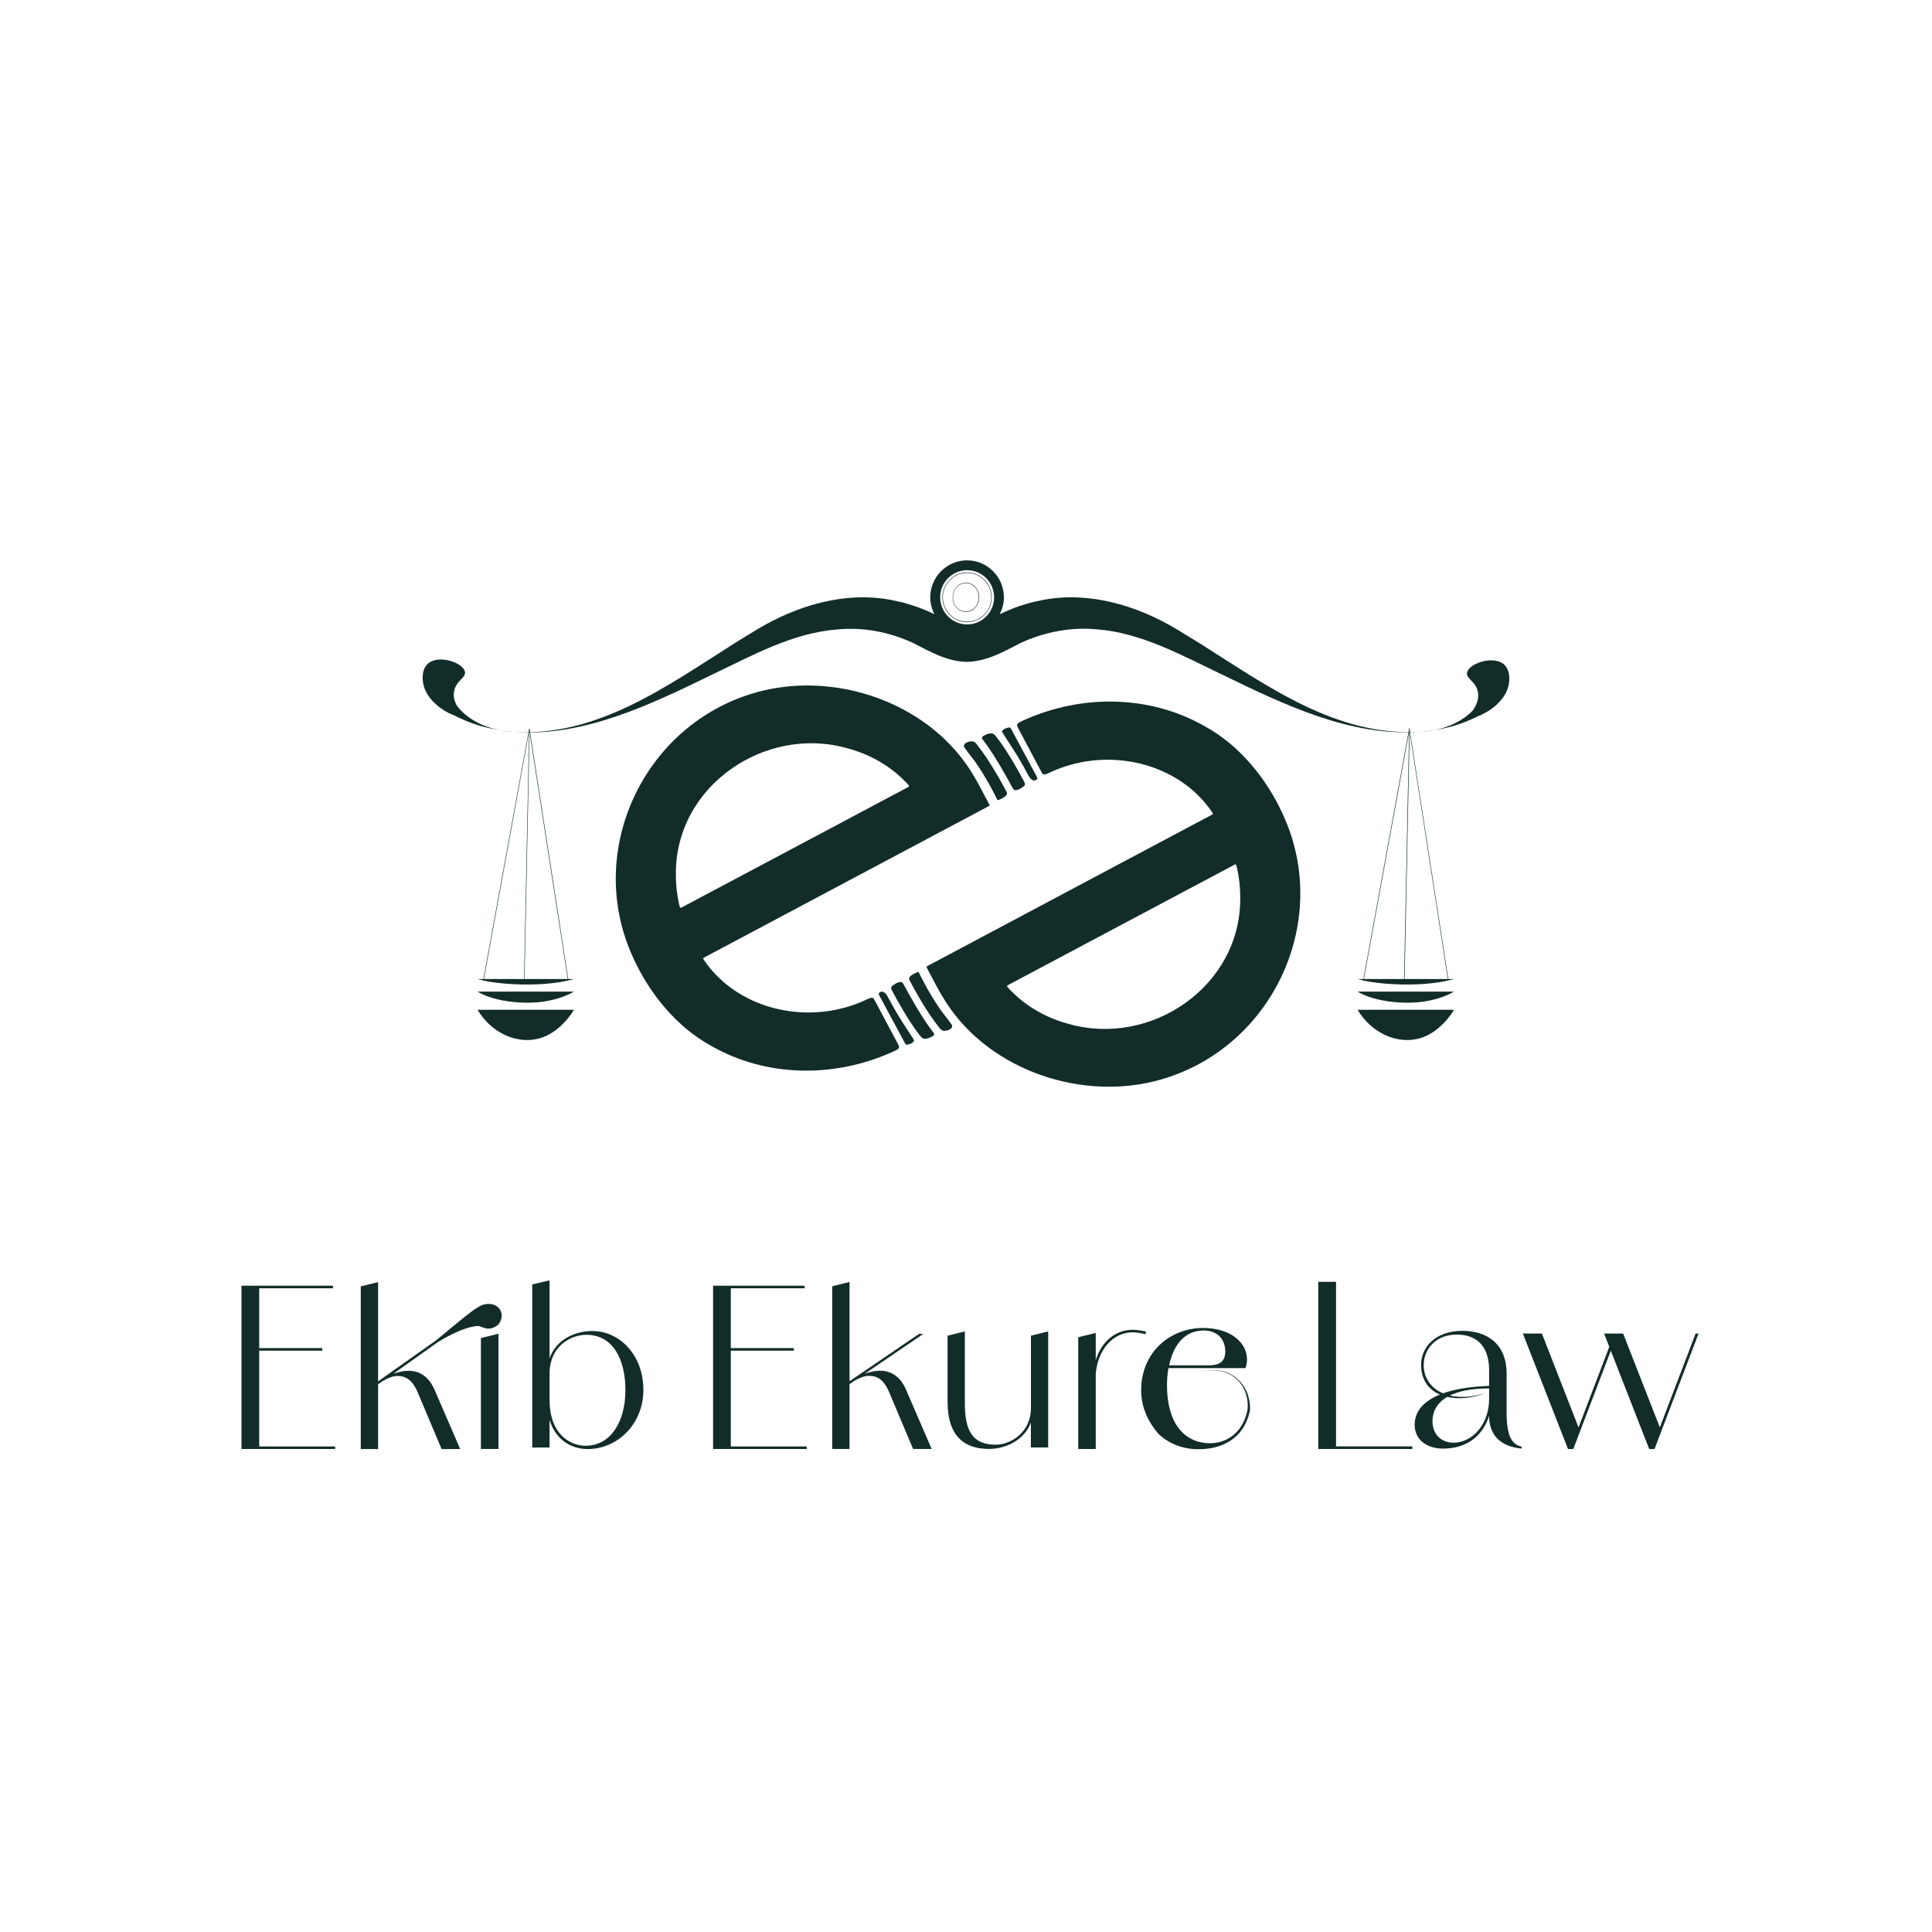 <?xml version="1.0" encoding="UTF-8"?>
<svg id="Layer_1" xmlns="http://www.w3.org/2000/svg" version="1.1" viewBox="0 0 288 288">
  <!-- Generator: Adobe Illustrator 29.0.1, SVG Export Plug-In . SVG Version: 2.1.0 Build 192)  -->
  <defs>
    <style>
      .st0 {
        fill: #122c29;
      }
    </style>
  </defs>
  <g>
    <polygon class="st0" points="38.64 215.62 38.64 201.34 48.04 201.34 48.04 200.96 38.64 200.96 38.64 192.04 49.64 192.04 49.64 191.66 38.64 191.66 36.99 191.66 36 191.66 36 216 36.99 216 38.64 216 49.96 216 49.96 215.62 38.64 215.62"/>
    <path class="st0" d="M71.69,199.46l2.61-.64v17.17h-2.61v-16.54Z"/>
    <path class="st0" d="M88.32,198.41c-2.61,0-5.41,1.26-6.4,4.07v-11.62l-2.58.61v24.31h2.58v-4.12c.98,3.22,3.53,4.35,5.67,4.35,4.46,0,8.32-3.73,8.32-8.83s-3.47-8.76-7.58-8.76ZM87.34,215.52c-2.39,0-5.42-1.75-5.42-6.88v-3.86c0-4.08,3.12-5.8,5.48-5.8,4.08,0,5.83,3.82,5.83,8.25,0,4.65-2.17,8.28-5.89,8.28Z"/>
    <polygon class="st0" points="108.94 215.62 108.94 201.34 118.34 201.34 118.34 200.96 108.94 200.96 108.94 192.04 119.94 192.04 119.94 191.66 108.94 191.66 107.29 191.66 106.3 191.66 106.3 216 107.29 216 108.94 216 120.25 216 120.25 215.62 108.94 215.62"/>
    <path class="st0" d="M135.07,207.17c-.96-2.23-2.52-2.84-3.86-2.84-.77,0-1.54.18-2.3.45l8.73-5.94h-.64l-10.36,7.06v-14.8l-2.58.64v24.25h2.58v-9.67l.72-.49c.72-.41,1.47-.74,2.15-.74,1.12,0,2.17.45,3,2.36l3.6,8.54h2.77l-3.82-8.83Z"/>
    <path class="st0" d="M153.68,199.11v10.77c0,3.76-3.15,5.48-5.23,5.48-3.44,0-4.62-2.01-4.62-6.15v-10.74l-2.58.64v9.81c0,5.13,2.45,7.07,6.18,7.07,2.32,0,5.22-1.19,6.24-3.93v3.71h2.58v-17.3l-2.58.64Z"/>
    <path class="st0" d="M168.85,198.23c-2.47,0-4.6,1.62-5.51,4.53v-4.06l-2.61.64v16.66h2.61v-11.18c.29-3.7,2.65-6.21,5.45-6.21.64,0,1.43.13,1.94.29l.13-.38c-.54-.16-1.37-.29-2.01-.29Z"/>
    <polygon class="st0" points="199.16 215.61 199.16 191.08 196.51 191.08 196.51 216 196.71 216 199.16 216 210.53 216 210.53 215.61 199.16 215.61"/>
    <polygon class="st0" points="247.65 213.34 253.2 198.79 252.76 198.79 247.43 212.78 241.96 198.79 241.1 198.79 240.65 198.79 239.12 198.79 239.89 200.77 235.31 212.79 229.85 198.79 227.01 198.79 233.74 216 234.53 216 240.12 201.35 245.84 216 246.64 216 247.65 213.35 247.66 213.35 247.65 213.34"/>
    <path class="st0" d="M186.33,210.28c.01-.11.01-.21.01-.32,0-.18,0-.37-.02-.55-.01-.18-.04-.36-.07-.54-.03-.18-.07-.35-.11-.52-.04-.17-.1-.34-.15-.51-.06-.16-.12-.33-.2-.48-.07-.16-.15-.31-.24-.46-.08-.15-.18-.29-.28-.43-.1-.14-.2-.27-.31-.4-.11-.13-.23-.25-.35-.37-.12-.12-.25-.23-.38-.34-.13-.11-.27-.21-.42-.3-.14-.09-.29-.18-.45-.26-.15-.08-.31-.15-.48-.21-.17-.06-.33-.12-.5-.16-.17-.05-.35-.09-.53-.11-.18-.03-.37-.05-.56-.06-.07,0-.13,0-.2,0-.99-.05-1.97.16-2.87.55.9-.39,1.89-.58,2.87-.52,3.2.1,5.26,2.88,4.86,5.97-.73,3.38-3.14,4.88-5.55,4.88-3.92,0-6.44-3.07-6.44-8.59,0-.93.07-1.8.22-2.61h11.48c.98-2.74-1.24-5.95-6.3-5.98-5,0-9.25,3.66-9.25,9.28,0,2.79,1.24,4.94,2.56,6.49,1.56,1.5,3.68,2.3,5.9,2.3.2,0,.4,0,.6-.01.19,0,.39-.02.58-.04.19-.02.37-.04.56-.07.18-.03.36-.06.54-.1.17-.04.35-.08.52-.13.17-.05.33-.1.49-.16.16-.06.32-.12.47-.18.15-.07.3-.14.45-.21.14-.07.29-.15.43-.24.14-.08.27-.17.4-.26.13-.09.26-.19.38-.29.12-.1.24-.21.35-.31.11-.11.22-.22.33-.34.11-.12.21-.24.3-.36.1-.13.19-.26.28-.39.09-.13.17-.27.25-.41.08-.14.15-.29.22-.44.07-.15.14-.3.2-.46.06-.16.12-.32.17-.48.05-.17.1-.33.14-.5.03-.1.06-.21.07-.32ZM179.38,198.33c2.22,0,3.27,1.44,3.27,3.14,0,1.6-.98,2.06-2.52,2.06h-5.85c.66-3.15,2.41-5.19,5.1-5.19Z"/>
    <path class="st0" d="M74.54,195.24c-.53-.91-1.86-1.09-2.85-.61-.77.37-1.44.8-6.61,5.12l-8.72,6.17v-14.8l-2.58.64v24.25h2.58v-9.67l.72-.49c.72-.41,1.47-.74,2.15-.74,1.12,0,2.17.45,3,2.36l3.6,8.54h2.77l-3.82-8.83c-.96-2.23-2.52-2.84-3.86-2.84-.77,0-1.54.18-2.3.45l6.8-4.83h.03s3.37-2.14,5.75-2.3c.63-.04,1.49.97,2.94-.09.4-.29.98-1.34.4-2.34Z"/>
    <path class="st0" d="M224.59,210.32v-5.54c0-4.46-2.93-6.4-6.63-6.4-3.89.03-6.12,2.33-6.12,5.13,0,1.53.61,2.74,1.31,3.38h0c.42.42.93.76,1.48,1-2.79,1.13-3.75,2.84-3.75,4.48,0,2.29,1.85,3.57,4.24,3.57,3.88,0,6.04-2.25,6.85-4.88.03,3.17,2.02,4.59,4.84,4.88l.03-.29c-1.66-.35-2.26-1.88-2.26-5.32ZM221.98,208.53c0,3.92-2.61,6.53-5.29,6.53-1.98,0-3.15-1.37-3.15-3.22,0-1.26.53-2.64,2.21-3.61,1.86.43,4.03.13,5.66-.61-1.59.6-3.57.82-5.29.41,1.3-.64,3.18-1.06,5.86-1.06v1.56ZM221.98,206.59c-2.98.11-5.22.52-6.88,1.11-1.18-.5-2.14-1.37-2.64-2.72-.14-.45-.23-.94-.23-1.48,0-2.58,2.01-4.59,5-4.56,3.5.06,4.75,2.39,4.75,5.32v2.33Z"/>
  </g>
  <g>
    <g>
      <path class="st0" d="M179.61,108.27c-8.22-4.69-18.31-4.81-26.97-.92-.34.15-.97.41-1.02.67-.03.15.05.31.12.46.73,1.36,2.91,5.48,3.55,6.68.24.57.91.12,1.38-.08,1.9-.87,3.89-1.43,5.97-1.68,6.72-.81,13.78,1.72,17.79,7.3.28.42.46.58.34.69-8.22,4.37-41.88,22.26-42.63,22.67-.03.03-.03.06.02.19.05.11.14.28.27.53.64,1.16,1.29,2.5,1.97,3.62,6.17,10.66,19.91,15.68,31.66,12.79,17.24-4.27,26.66-23.56,19.19-39.76-2.44-5.39-6.5-10.33-11.59-13.13l-.05-.03ZM184.88,133.8c.14,13.24-13.39,22.39-25.69,18.8-3.24-.88-6.19-2.55-8.52-4.94-.16-.18-.72-.65-.49-.77,3.07-1.62,26.71-14.22,33.96-18.05l.14.12c.03.08.07.21.11.37.32,1.44.5,2.97.49,4.42v.06Z"/>
      <path class="st0" d="M153.93,116.29c.21.09.46.07.62-.1.2-.2,0-.38-.21-.81-.27-.5-.67-1.24-1.1-2.05-1-1.86-2.2-4.11-2.55-4.74-.07-.11-.14-.16-.28-.15-.27.04-1.01.26-1.05.64.88,1.48,2.18,3.17,3.81,6.28.19.34.36.71.71.9l.04.02Z"/>
      <path class="st0" d="M147.92,109.34c-.44-.11-1.17.24-1.44.45-.17.13-.11.31.01.45.84,1.08,2.03,2.84,3.6,5.66.31.53.63,1.19.93,1.67.08.12.17.19.29.21.42.06,1.16-.39,1.4-.67.15-.19.05-.42-.06-.62-.85-1.61-2.44-4.46-4.05-6.56-.18-.23-.37-.5-.64-.58h-.04Z"/>
      <path class="st0" d="M144.98,110.52c-.52-.08-1.56.3-1.22.9.64.94,1.45,1.83,2.06,2.8,1.52,2.27,2.59,4.48,2.84,4.98.05.08.09.09.21.05.3-.15,1.55-.59,1.17-1.22-.86-1.65-2.62-4.79-4.35-6.96-.18-.23-.38-.48-.66-.55h-.05Z"/>
      <path class="st0" d="M106.02,155.91c8.22,4.69,18.31,4.81,26.97.92.34-.15.97-.41,1.02-.67.03-.15-.05-.31-.12-.46-.73-1.36-2.91-5.48-3.55-6.68-.24-.57-.91-.12-1.38.08-1.9.87-3.89,1.43-5.97,1.68-6.72.81-13.78-1.72-17.79-7.3-.28-.42-.46-.58-.34-.69,8.22-4.37,41.88-22.26,42.63-22.67.03-.03.03-.06-.02-.19-.05-.11-.14-.28-.27-.53-.64-1.16-1.29-2.5-1.97-3.62-6.17-10.66-19.91-15.68-31.66-12.79-17.24,4.27-26.66,23.56-19.19,39.76,2.44,5.39,6.5,10.33,11.59,13.13l.05.03ZM100.75,130.38c-.14-13.24,13.39-22.39,25.69-18.8,3.24.88,6.19,2.55,8.52,4.94.16.18.72.65.49.77-3.07,1.62-26.71,14.22-33.96,18.05l-.14-.12c-.03-.08-.07-.21-.11-.37-.32-1.44-.5-2.97-.49-4.42v-.06Z"/>
      <path class="st0" d="M131.7,147.88c-.21-.1-.46-.07-.62.1-.2.2,0,.38.21.81.27.5.67,1.24,1.1,2.05,1,1.86,2.2,4.11,2.55,4.74.07.11.14.16.28.15.27-.04,1.01-.26,1.05-.64-.88-1.48-2.18-3.17-3.81-6.28-.19-.34-.36-.71-.71-.9l-.04-.02Z"/>
      <path class="st0" d="M137.71,154.83c.44.11,1.17-.24,1.44-.45.17-.13.11-.31-.01-.45-.84-1.08-2.03-2.84-3.6-5.66-.31-.53-.63-1.19-.93-1.67-.08-.12-.17-.19-.29-.21-.42-.06-1.16.39-1.4.67-.15.19-.05.42.06.62.85,1.61,2.44,4.46,4.05,6.56.18.23.37.5.64.58h.04Z"/>
      <path class="st0" d="M140.65,153.65c.52.08,1.56-.3,1.22-.9-.64-.94-1.45-1.83-2.06-2.8-1.52-2.27-2.59-4.48-2.84-4.98-.05-.08-.09-.09-.21-.05-.3.15-1.55.59-1.17,1.22.86,1.65,2.62,4.79,4.35,6.96.18.23.38.48.66.55h.05Z"/>
    </g>
    <g>
      <path class="st0" d="M147.81,89.04h-.04c0,1-.4,1.91-1.06,2.57-.65.66-1.55,1.06-2.55,1.06-1,0-1.9-.41-2.55-1.06-.65-.66-1.06-1.56-1.06-2.57s.4-1.91,1.06-2.57c.65-.66,1.55-1.06,2.55-1.06,1,0,1.9.41,2.55,1.06.65.66,1.06,1.56,1.06,2.57h.07c0-1.02-.41-1.95-1.08-2.62-.67-.67-1.59-1.09-2.6-1.09-1.02,0-1.94.41-2.6,1.09-.67.67-1.08,1.6-1.08,2.62s.41,1.95,1.08,2.62c.67.67,1.59,1.09,2.6,1.09,1.02,0,1.94-.41,2.6-1.09.67-.67,1.08-1.6,1.08-2.62h-.04Z"/>
      <path class="st0" d="M145.93,89.04h-.03c0,.58-.21,1.11-.56,1.49-.35.38-.83.62-1.36.62-.53,0-1.01-.24-1.36-.62-.35-.38-.56-.91-.56-1.49s.21-1.11.56-1.49c.35-.38.83-.62,1.36-.62.53,0,1.01.24,1.36.62.35.38.56.91.56,1.49h.07c0-.6-.22-1.15-.58-1.54-.36-.4-.86-.64-1.4-.64-.55,0-1.04.24-1.4.64-.36.4-.58.94-.58,1.54s.22,1.15.58,1.54c.36.4.86.64,1.4.64.55,0,1.04-.24,1.4-.64.36-.4.58-.94.58-1.54h-.03Z"/>
      <path class="st0" d="M85.54,150.53c-.29.56-2.2,3.5-5.24,4.29-3.29.85-7.06-.84-9.11-4.29h14.36Z"/>
      <path class="st0" d="M85.54,147.82c-.29.2-2.2,1.28-5.24,1.57-3.29.31-7.06-.31-9.11-1.57h14.36Z"/>
      <path class="st0" d="M85.54,145.94c-.29.1-2.2.64-5.24.78-3.29.16-7.06-.15-9.11-.78h14.36Z"/>
      <polygon class="st0" points="72.08 146.24 78.9 108.89 84.65 146.05 84.72 146.03 78.91 108.45 72.01 146.22 72.08 146.24"/>
      <polyline class="st0" points="78.18 146.35 78.95 108.83 78.88 108.82 78.11 146.35"/>
      <path class="st0" d="M216.73,150.53c-.29.56-2.2,3.5-5.24,4.29-3.29.85-7.06-.84-9.11-4.29h14.36Z"/>
      <path class="st0" d="M216.73,147.82c-.29.2-2.2,1.28-5.24,1.57-3.29.31-7.06-.31-9.11-1.57h14.36Z"/>
      <path class="st0" d="M216.73,145.94c-.29.1-2.2.64-5.24.78-3.29.16-7.06-.15-9.11-.78h14.36Z"/>
      <polygon class="st0" points="203.26 146.24 210.09 108.89 215.84 146.05 215.91 146.03 210.09 108.45 203.19 146.22 203.26 146.24"/>
      <polyline class="st0" points="209.37 146.35 210.14 108.83 210.06 108.82 209.29 146.35"/>
      <path class="st0" d="M224.27,99.11c-1.56-1.51-5.32-.22-5.58,1.15-.18.93,1.36,1.31,1.63,2.96.18,1.1-.33,2.01-.74,2.65-1.5,1.58-3.58,2.53-5.75,2.96.94-.15,1.88-.35,2.81-.61,1.3-.37,2.55-.89,3.82-1.52,1.65-.63,4.23-2.44,4.5-5,.03-.33.18-1.74-.69-2.58Z"/>
      <path class="st0" d="M68.12,105.24c-.31-.58-.58-1.31-.44-2.14.27-1.65,1.8-2.03,1.63-2.96-.26-1.37-4.02-2.66-5.58-1.15-.88.85-.73,2.26-.69,2.58.27,2.57,2.87,4.38,4.52,5.01,1.35.67,2.67,1.24,4.05,1.63.94.26,1.88.46,2.81.61-2.44-.48-4.78-1.63-6.29-3.59Z"/>
      <path class="st0" d="M76.44,109.08c-.68-.06-1.36-.14-2.03-.25.68.13,1.36.22,2.03.25Z"/>
      <g>
        <path class="st0" d="M211.87,109.08h.02s-.01,0-.02,0h0Z"/>
        <path class="st0" d="M211.65,109.09c.05,0,.11,0,.16,0,0,0,0,0,0,0-.07,0-.13,0-.2.01.01,0,.02,0,.03,0Z"/>
        <path class="st0" d="M76.68,109.09s.02,0,.03,0c-.09,0-.18,0-.27-.01.08,0,.16.01.24.01Z"/>
        <path class="st0" d="M211.82,109.08s.03,0,.05,0c.65-.04,1.31-.12,1.96-.25-.67.11-1.34.19-2.01.25Z"/>
        <path class="st0" d="M178.82,95.89c-.8-.48-2.58-1.59-3.34-2.05-5.91-3.55-12.98-5.7-19.89-4.43-.3.07-1.49.31-1.75.37-.2.05-.82.24-1.03.3-1.31.38-2.56.9-3.79,1.48.39-.76.63-1.6.63-2.51,0-1.52-.61-2.9-1.61-3.9-.99-1-2.37-1.62-3.88-1.62-1.51,0-2.89.62-3.88,1.62-.99,1-1.61,2.38-1.61,3.9,0,.91.24,1.76.63,2.51-1.23-.58-2.48-1.1-3.79-1.48-.21-.06-.83-.25-1.03-.3-.26-.06-1.45-.3-1.75-.37-6.91-1.27-13.98.88-19.89,4.43-.76.45-2.54,1.56-3.34,2.05-9.97,6.3-20.42,13.96-32.8,13.21,10.28.79,20.37-4.12,29.48-8.55,5.95-2.83,11.96-6.21,18.64-6.72,3.86-.37,7.75.38,11.26,2,2.5,1.27,4.93,2.71,7.86,2.83h0c.07.01.14,0,.21,0,.07,0,.14,0,.21,0h0c2.93-.14,5.36-1.58,7.86-2.85,3.51-1.61,7.4-2.36,11.26-2,6.68.51,12.69,3.89,18.64,6.72,9.11,4.43,19.2,9.33,29.48,8.55-12.37.75-22.83-6.91-32.8-13.21ZM141.33,86.18c.73-.73,1.73-1.18,2.84-1.18,1.11,0,2.11.45,2.84,1.18.73.73,1.18,1.74,1.18,2.86,0,1.12-.45,2.13-1.18,2.86-.73.73-1.73,1.18-2.84,1.18-1.11,0-2.11-.45-2.84-1.18-.73-.73-1.18-1.74-1.18-2.86,0-1.12.45-2.13,1.18-2.86Z"/>
      </g>
    </g>
  </g>
</svg>